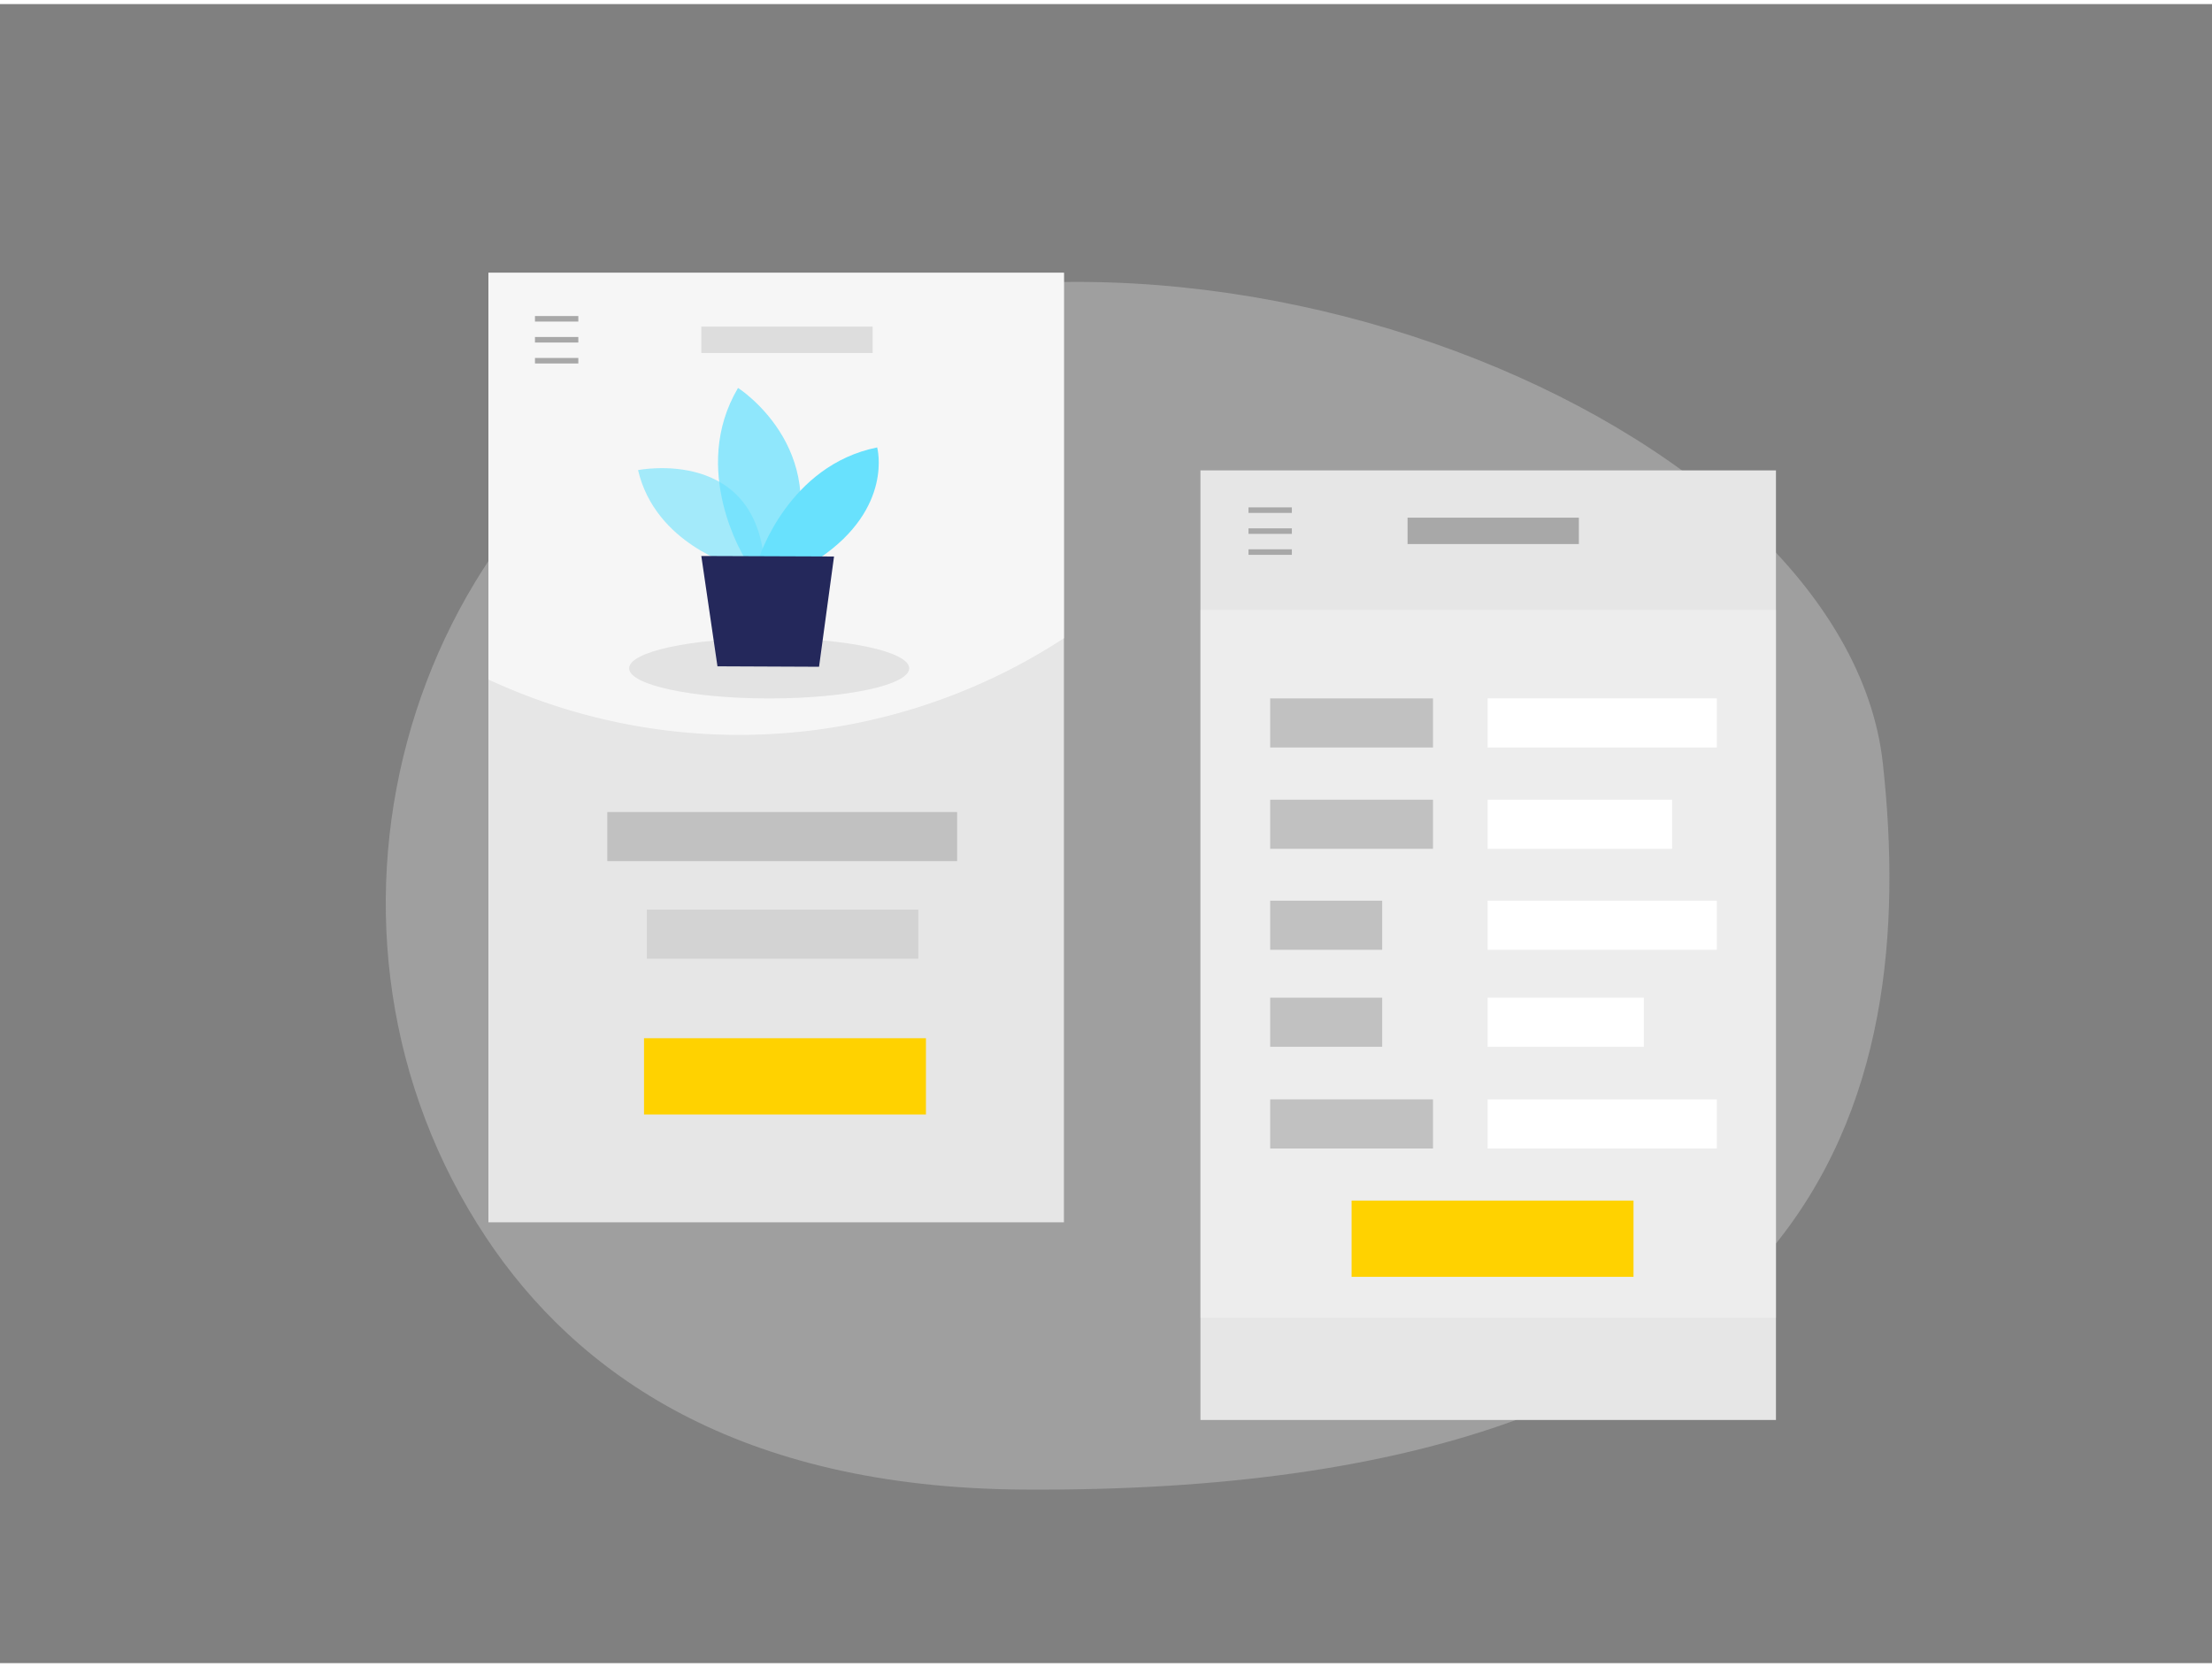 <svg id="Layer_1" data-name="Layer 1" xmlns="http://www.w3.org/2000/svg" viewBox="0 0 400 300" width="406" height="306" class="illustration styles_illustrationTablet__1DWOa"><rect x="0" y="0" width="400" height="300" fill="#808080" stroke="none"/><path d="M130.43,63.9C72,92,51.49,168.22,87.91,223.05c16.36,24.63,45.51,45.25,97.21,45.57,145.72.92,161.89-71.71,155.36-131.33C333.69,75.34,211.36,25,130.43,63.9Z" fill="#e6e6e6" opacity="0.3"></path><rect x="88.32" y="48.58" width="104.07" height="171.71" fill="#e6e6e6"></rect><rect x="217.08" y="84.32" width="104.07" height="171.71" fill="#e6e6e6"></rect><path d="M88.32,122.15l1.59.7a107.48,107.48,0,0,0,102.49-8.19h0V48.58H88.32Z" fill="#fff" opacity="0.66"></path><line x1="225.77" y1="91.51" x2="233.61" y2="91.51" fill="none" stroke="#a8a8a8" stroke-miterlimit="10"></line><line x1="225.77" y1="95.3" x2="233.61" y2="95.3" fill="none" stroke="#a8a8a8" stroke-miterlimit="10"></line><line x1="225.77" y1="99.09" x2="233.61" y2="99.09" fill="none" stroke="#a8a8a8" stroke-miterlimit="10"></line><line x1="96.74" y1="56.91" x2="104.58" y2="56.91" fill="none" stroke="#a8a8a8" stroke-miterlimit="10"></line><line x1="96.74" y1="60.7" x2="104.58" y2="60.7" fill="none" stroke="#a8a8a8" stroke-miterlimit="10"></line><line x1="96.74" y1="64.49" x2="104.58" y2="64.49" fill="none" stroke="#a8a8a8" stroke-miterlimit="10"></line><rect x="254.53" y="92.87" width="30.98" height="4.77" fill="#a8a8a8"></rect><rect x="126.82" y="58.32" width="30.98" height="4.77" fill="#a8a8a8" opacity="0.32"></rect><rect x="217.08" y="109.55" width="104.07" height="128" fill="#fff" opacity="0.3"></rect><rect x="229.69" y="125.55" width="29.44" height="8.88" fill="#c1c1c1"></rect><rect x="109.82" y="146.1" width="63.26" height="8.88" fill="#c1c1c1"></rect><rect x="116.97" y="163.74" width="49.09" height="8.88" fill="#c1c1c1" opacity="0.51"></rect><rect x="269.01" y="125.55" width="41.44" height="8.88" fill="#fff"></rect><rect x="229.69" y="198.06" width="29.44" height="8.88" fill="#c1c1c1"></rect><rect x="269.01" y="198.06" width="41.44" height="8.88" fill="#fff"></rect><rect x="229.69" y="143.87" width="29.44" height="8.88" fill="#c1c1c1"></rect><rect x="269.01" y="143.87" width="33.36" height="8.88" fill="#fff"></rect><rect x="229.69" y="162.13" width="20.25" height="8.88" fill="#c1c1c1"></rect><rect x="269.01" y="162.13" width="41.44" height="8.88" fill="#fff"></rect><rect x="229.69" y="179.67" width="20.25" height="8.88" fill="#c1c1c1"></rect><rect x="269.01" y="179.67" width="28.25" height="8.88" fill="#fff"></rect><rect x="244.41" y="216.36" width="50.98" height="13.79" fill="#ffd200"></rect><rect x="116.46" y="187" width="50.98" height="13.79" fill="#ffd200"></rect><path d="M132.9,101.59s-14.39-3.93-17.52-17.32c0,0,22.3-4.51,22.93,18.5Z" fill="#68e1fd" opacity="0.58"></path><path d="M134.66,100.16s-10-15.89-1.2-30.75c0,0,16.95,10.76,9.42,30.79Z" fill="#68e1fd" opacity="0.73"></path><ellipse cx="139.09" cy="120.11" rx="25.32" ry="5.45" opacity="0.08"></ellipse><path d="M137.25,100.17s5.32-16.78,21.37-20c0,0,3,10.9-10.39,20Z" fill="#68e1fd"></path><polygon points="126.82 99.8 129.74 119.75 148.11 119.83 150.82 99.89 126.82 99.8" fill="#24285b"></polygon></svg>